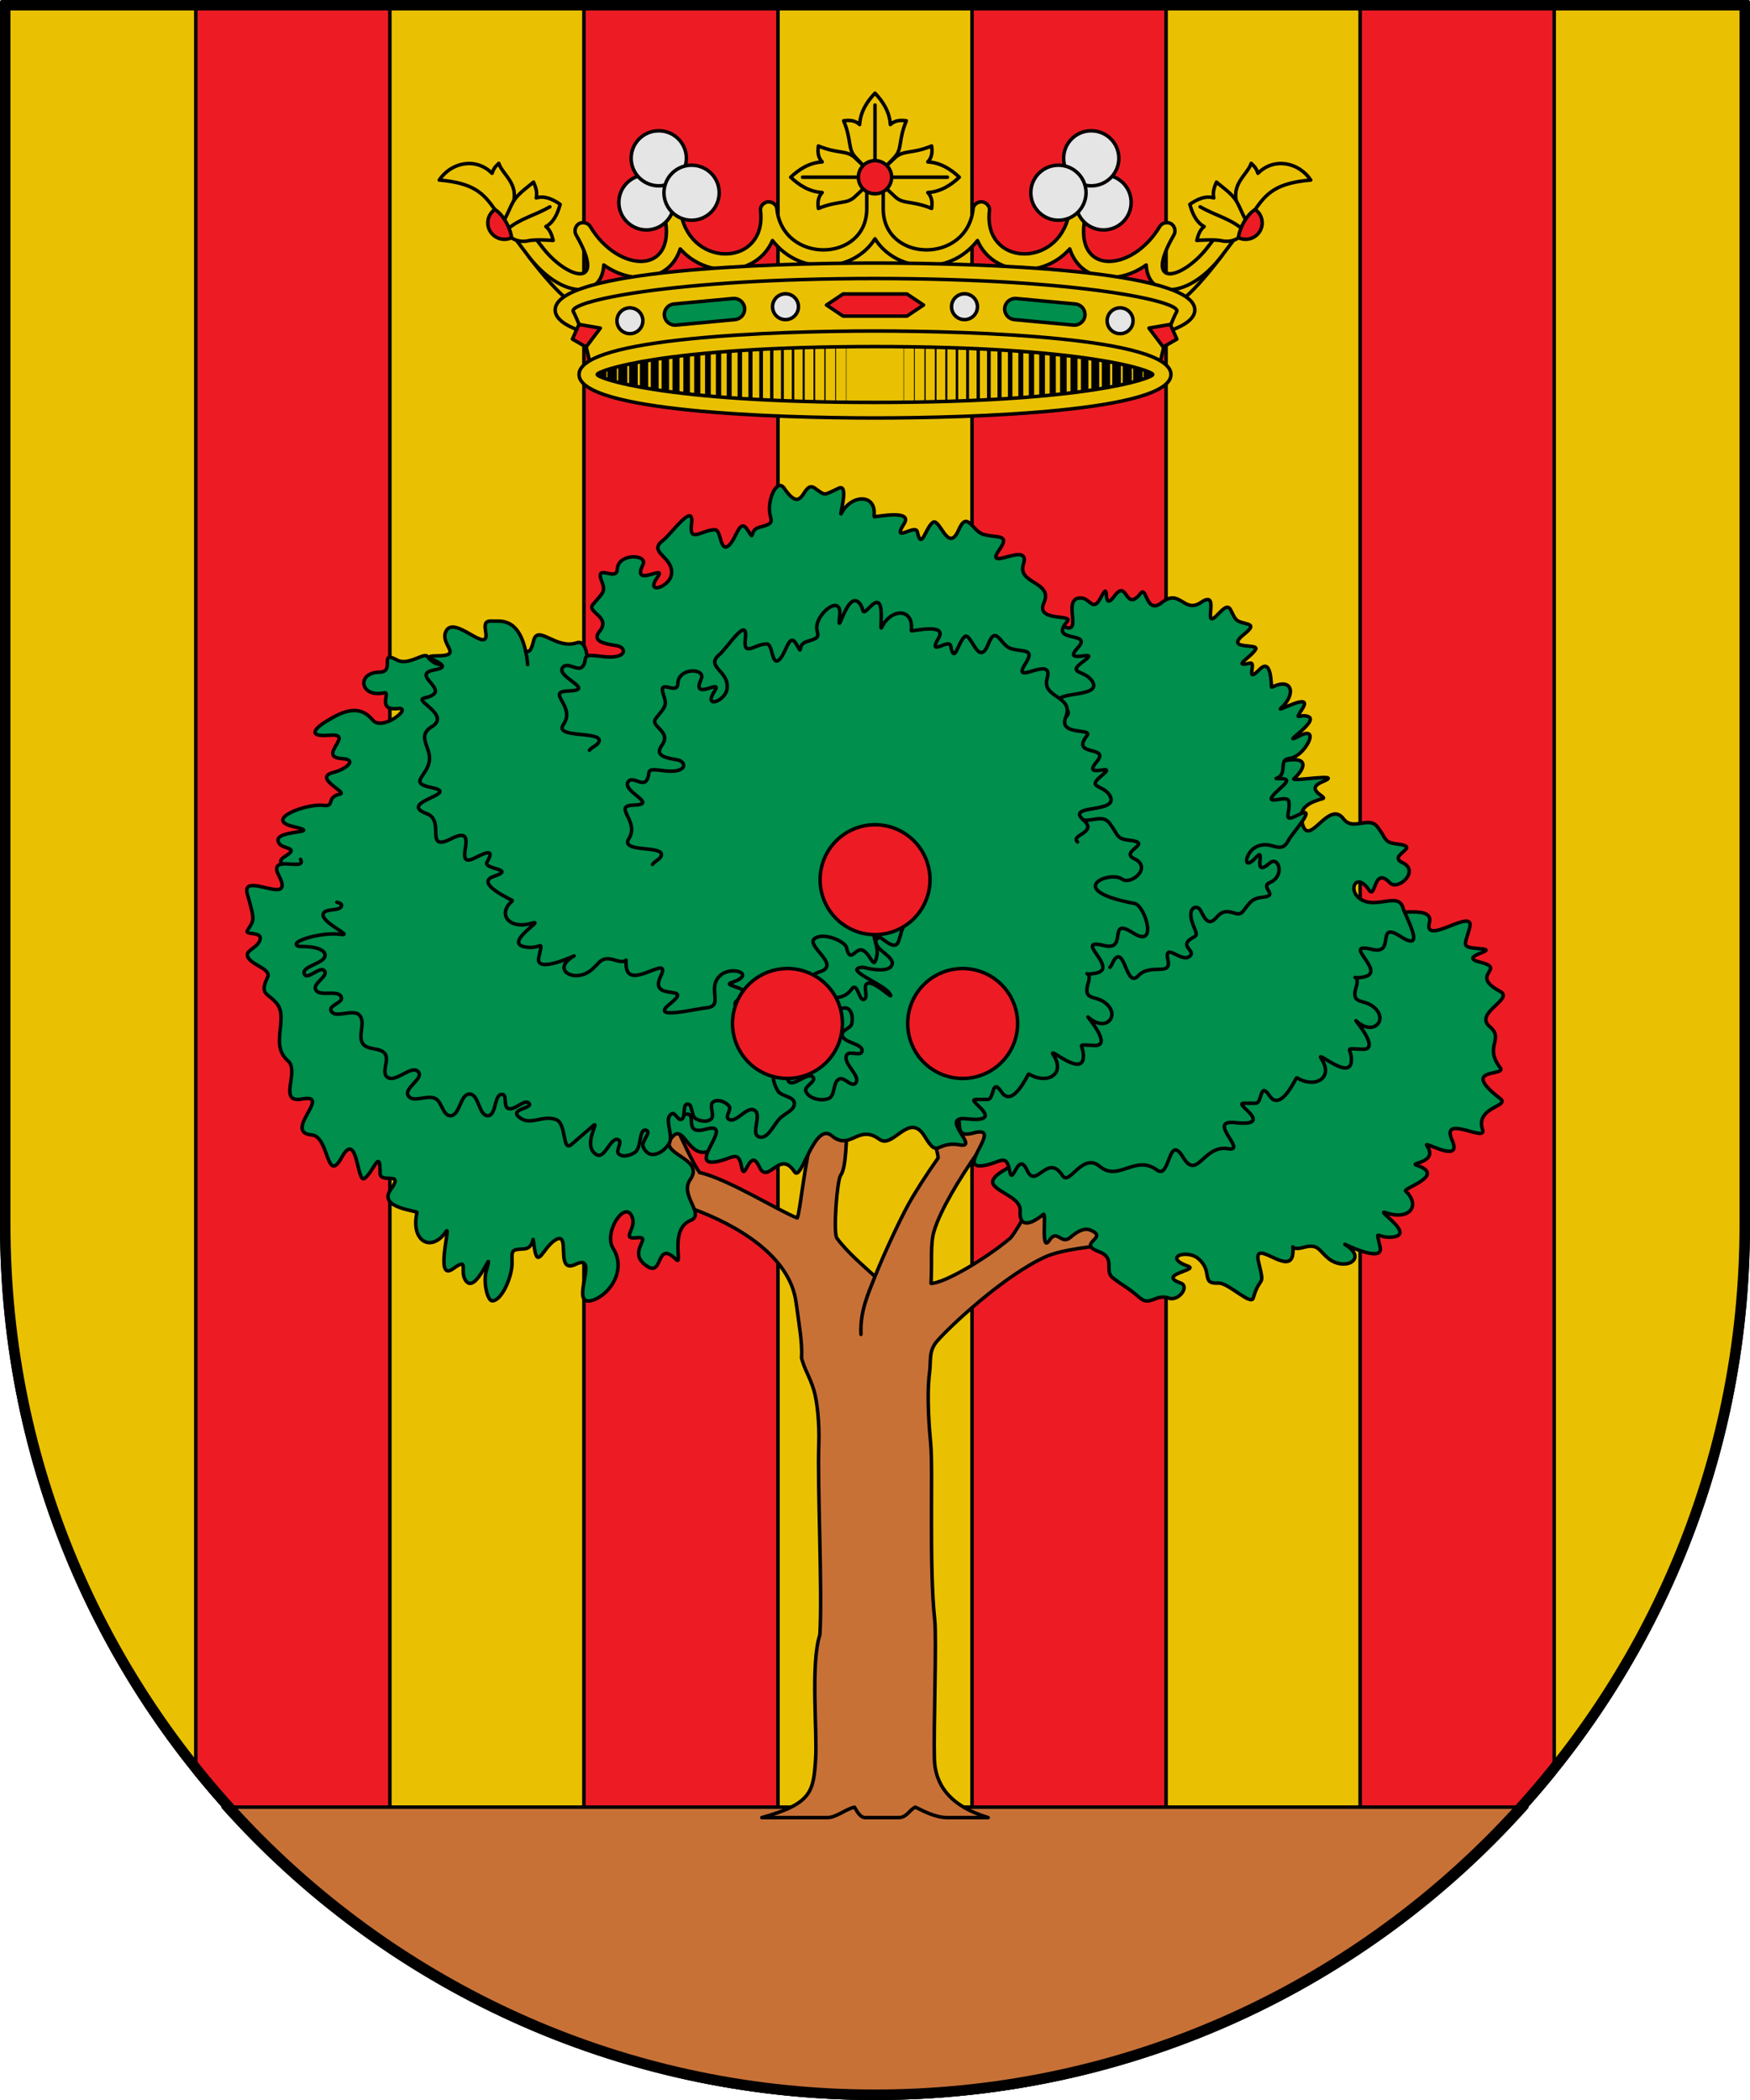 <?xml version="1.0" encoding="utf-8"?><svg xmlns="http://www.w3.org/2000/svg" version="1.1" viewBox="0 0 500 600"><path d="m.5.5v349.5c0 137.724 111.776 249.5 249.5 249.5s249.5-111.776 249.5-249.5v-349.5z" fill="#eac102" stroke="#000" stroke-linecap="round" stroke-linejoin="round"/><g stroke="#000" stroke-linecap="round" stroke-linejoin="round"><path d="m444.056.5v506.25c-9.763 12.069-20.617 23.19-32.431 33.25h-23.014v-539.5z" fill="#ed1c24"/><path d="m55.944.5v506.25c9.763 12.069 20.617 23.19 32.431 33.25h23.014v-539.5z" fill="#ed1c24"/><path d="m277.722 540v-539.5h55.444v539.5z" fill="#ed1c24"/><path d="m166.833 540v-539.5h55.444v539.5z" fill="#ed1c24"/><path d="m63.75 516.333c45.624 51.087 112.051 83.167 186.25 83.167s140.626-32.081 186.25-83.167z" fill="#c87137"/></g><g stroke="#000" stroke-linecap="round" stroke-linejoin="round"><g><path d="m168.344 107c0-3.267 17.902-9.911 81.656-9.911s81.656 6.644 81.656 9.911-17.902 9.911-81.656 9.911-81.656-6.644-81.656-9.911z" fill="#eac102"/><g fill="none" transform="translate(-205.735 -1472.156)"><path d="m383.672 1574.852v8.608" stroke-width="2.581"/><path d="m386.712 1574.153v10.006" stroke-width="2.464"/><path d="m389.752 1573.694v10.923" stroke-width="2.347"/><path d="m392.793 1573.127v12.058" stroke-width="2.229"/><path d="m395.833 1572.624v13.063" stroke-width="2.112"/><path d="m398.873 1572.188v13.936" stroke-width="1.995"/><path d="m401.914 1571.751v14.809" stroke-width="1.877"/><path d="m404.954 1571.38v15.552" stroke-width="1.76"/><path d="m407.995 1571.14v16.032" stroke-width="1.643"/><path d="m411.035 1570.856v16.6" stroke-width="1.525"/><path d="m414.075 1570.419v17.473" stroke-width="1.408"/><path d="m417.116 1570.179v17.954" stroke-width="1.291"/><path d="m420.156 1570.07v18.172" stroke-width="1.173"/><path d="m423.196 1569.808v18.696" stroke-width="1.056"/><path d="m426.236 1569.59v19.133" stroke-width=".939"/><path d="m429.277 1569.459v19.395" stroke-width=".821"/><path d="m432.317 1569.262v19.787" stroke-width=".704"/><path d="m435.358 1569.131v20.05" stroke-width=".587"/><path d="m438.398 1568.738v20.836" stroke-width=".469"/><path d="m441.438 1568.738v20.836" stroke-width=".352"/><path d="m444.479 1568.738v20.836" stroke-width=".235"/><path d="m447.519 1568.738v20.836" stroke-width=".117"/><path d="m377.591 1576.926v4.46" stroke-width="2.816"/><path d="m380.631 1575.812v6.687" stroke-width="2.699"/><path d="m527.798 1574.852v8.608" stroke-width="2.581"/><path d="m524.758 1574.153v10.006" stroke-width="2.464"/><path d="m521.717 1573.694v10.923" stroke-width="2.347"/><path d="m518.677 1573.127v12.058" stroke-width="2.229"/><path d="m515.637 1572.624v13.063" stroke-width="2.112"/><path d="m512.596 1572.188v13.936" stroke-width="1.995"/><path d="m509.556 1571.751v14.809" stroke-width="1.877"/><path d="m506.516 1571.38v15.552" stroke-width="1.76"/><path d="m503.475 1571.14v16.032" stroke-width="1.643"/><path d="m500.435 1570.856v16.6" stroke-width="1.525"/><path d="m497.395 1570.419v17.473" stroke-width="1.408"/><path d="m494.354 1570.179v17.954" stroke-width="1.291"/><path d="m491.314 1570.07v18.172" stroke-width="1.173"/><path d="m488.274 1569.808v18.696" stroke-width="1.056"/><path d="m485.234 1569.59v19.133" stroke-width=".939"/><path d="m482.193 1569.459v19.395" stroke-width=".821"/><path d="m479.153 1569.262v19.787" stroke-width=".704"/><path d="m476.113 1569.131v20.05" stroke-width=".587"/><path d="m473.072 1568.738v20.836" stroke-width=".469"/><path d="m470.032 1568.738v20.836" stroke-width=".352"/><path d="m466.991 1568.738v20.836" stroke-width=".235"/><path d="m463.951 1568.738v20.836" stroke-width=".117"/><path d="m533.879 1576.926v4.46" stroke-width="2.816"/><path d="m530.839 1575.812v6.687" stroke-width="2.699"/></g><g><path d="m233.823 41.708c5.681 2.35 8.045 1.095 10.437 3.351l2.804 2.644v5.864l-2.804 2.644c-2.392 2.256-4.756 1-10.437 3.351-.233-1.776-.131-3.244 1.095-4.552-3.681-.22-6.614-2.109-9.006-4.375 2.392-2.266 5.325-4.155 9.006-4.375-1.227-1.307-1.328-2.776-1.095-4.551z" fill="#eac102"/><path d="m245.696 50.634h-16.382" fill="none"/><path d="m252.941 47.707 2.653-2.795c2.263-2.384 1.003-4.741 3.362-10.403-1.782-.232-3.255-.131-4.567 1.092-.221-3.669-2.115-6.592-4.39-8.977-2.274 2.385-4.169 5.308-4.39 8.977-1.312-1.223-2.785-1.324-4.567-1.092 2.359 5.662 1.099 8.019 3.362 10.403l2.653 2.795z" fill="#eac102"/><path d="m250 46.344v-16.329" fill="none"/><path d="m167.672 83.648c-3.768-1.596-10.043-9.389-13.062-13.436l-3.766 2.798c4.884 6.426 8.615 10.471 11.591 12.839 1.488 1.184 2.787 1.977 4.148 2.375z" fill="#eac102"/><path d="m332.328 83.648c3.768-1.596 10.043-9.389 13.062-13.436l3.766 2.798c-4.884 6.426-8.615 10.471-11.591 12.839-1.488 1.184-2.787 1.977-4.148 2.375z" fill="#eac102"/><path d="m279.286 68.726c4.289 10.002 18.552 11.209 26.359 2.39 3.082 9.462 13.864 10.315 21.843 4.59 0 .014-0.0.03 0 .044.606 10.061 12.505 9.414 21.667-2.74l5.295-7.024c.739-.981.512-2.539-.478-3.272s-2.564-.508-3.302.474l-5.281 7.024c-7.304 9.715-19.087 12.681-9.988-3.09.613-1.062.25-2.577-.809-3.206-1.059-.629-2.61-.253-3.236.802-7.862 13.252-24.645 14.139-21.343-2.55.48-2.429.961-4.858 1.442-7.286.232-1.174-.69-2.433-1.875-2.661s-2.511.598-2.744 1.772c-.211 1.065-.961 4.848-1.442 7.272-3.104 15.656-24.629 14.756-22.682-1.151.142-1.159-.901-2.293-2.071-2.432s-2.476.717-2.592 1.879c-1.605 16.003-25.697 15.521-25.697.102v-7.68c0-1.226-1.106-2.375-2.353-2.375-1.247 0-2.353 1.149-2.353 2.375v7.68c0 15.418-24.092 15.901-25.697-.102-.117-1.162-1.422-2.018-2.592-1.879-1.17.139-2.212 1.274-2.071 2.432 1.947 15.908-19.578 16.808-22.682 1.151l-1.442-7.272c-.233-1.174-1.559-2-2.744-1.772s-2.107 1.487-1.875 2.661c.48 2.429 1.442 7.286 1.442 7.286 3.302 16.69-13.482 15.802-21.343 2.55-.626-1.055-2.177-1.431-3.236-.802s-1.422 2.144-.809 3.206c9.1 15.771-2.684 12.804-9.988 3.09l-5.281-7.024c-.738-.982-2.313-1.206-3.302-.474-.99.733-1.217 2.291-.478 3.272l5.295 7.024c9.162 12.153 21.061 12.801 21.667 2.74 0-.014 0-.03 0-.044 7.979 5.724 18.762 4.872 21.843-4.59 7.807 8.819 22.07 7.612 26.359-2.39 8.187 10.512 23.449 8.887 29.286-.502 5.837 9.388 21.099 11.013 29.286.502z" fill="#eac102"/><path d="m141.382 59.844c-3.251-4.596-5.943-7.547-15.882-8.4 3.4-5.096 10.482-6.571 15.088-1.921.436-1.272.704-1.687 1.922-2.863 1.086 3.318 5.922 5.826 4.003 11.768l-1.885 5.839z" fill="#eac102"/><path d="m155.96 64.73c1.155.912 1.678 2.257 2.094 3.972 0 0-4.969-.398-7.132.094-2.47.562-4.346-.489-4.752-.886l-2.346-4.592c1.793-3.188 2.146-4.939 3.49-6.674 1.341-1.732 3.535-3.255 5.129-4.615.699 1.598 1.099 2.994.765 4.523 2.302-.719 4.678.319 6.841 1.833-.739 2.716-1.925 5.215-4.089 6.345z" fill="#eac102"/><path d="m145.048 65.41c3.866-3.116 7.405-3.685 12.059-6.317" fill="none"/><path d="m146.17 67.911c-.622.296-1.305.469-2.042.469-2.626 0-4.754-2.109-4.754-4.71 0-1.586.795-2.973 2.008-3.826 2.389 1.504 4.418 5.148 4.788 8.067z" fill="#ed1c24" fill-rule="evenodd"/><path d="m358.618 59.844c3.251-4.596 5.943-7.547 15.882-8.4-3.4-5.096-10.482-6.571-15.088-1.921-.436-1.272-.704-1.687-1.922-2.863-1.086 3.318-5.922 5.826-4.003 11.768l1.885 5.839z" fill="#eac102"/><path d="m344.04 64.73c-1.155.912-1.678 2.257-2.094 3.972 0 0 4.968-.398 7.132.094 2.47.562 4.346-.489 4.752-.886l2.346-4.592c-1.793-3.188-2.146-4.939-3.49-6.674-1.341-1.732-3.535-3.255-5.129-4.615-.699 1.598-1.099 2.994-.765 4.523-2.302-.719-4.678.319-6.841 1.833.739 2.716 1.925 5.215 4.089 6.345z" fill="#eac102"/><path d="m354.952 65.41c-3.866-3.116-7.405-3.685-12.059-6.317" fill="none"/><path d="m353.83 67.911c.622.296 1.305.469 2.042.469 2.626 0 4.754-2.109 4.754-4.71 0-1.586-.795-2.973-2.008-3.826-2.389 1.504-4.418 5.148-4.788 8.067z" fill="#ed1c24" fill-rule="evenodd"/><path d="m266.177 41.708c-5.681 2.35-8.045 1.095-10.437 3.351l-2.804 2.644v5.864l2.804 2.644c2.392 2.256 4.756 1 10.437 3.351.233-1.776.131-3.244-1.095-4.552 3.681-.22 6.614-2.109 9.006-4.375-2.392-2.266-5.325-4.155-9.006-4.375 1.227-1.307 1.328-2.776 1.095-4.551z" fill="#eac102"/><path d="m254.304 50.634h16.382" fill="none"/><path d="m254.754 50.634c0 2.616-2.128 4.737-4.754 4.737s-4.754-2.121-4.754-4.737 2.128-4.737 4.754-4.737 4.754 2.121 4.754 4.737z" fill="#ed1c24" fill-rule="evenodd"/><path d="m250 97.157c-65.687 0-85.773-7.482-85.773-8.601s20.086-8.601 85.773-8.601 85.773 7.482 85.773 8.601-20.086 8.601-85.773 8.601zm-64.78 1.488c-15.295-2.012-26.598-5.177-26.598-10.088 0-11.414 61.049-13.396 91.378-13.396s91.378 1.982 91.378 13.396c0 4.911-11.303 8.076-26.598 10.088z" fill="#eac102" fill-rule="evenodd"/><path d="m201.373 98.645-32.444 6.877c-1.214-5.805-2.359-11.079-5.135-16.507-1.476-2.885 28.082-9.435 86.207-9.435s87.682 6.55 86.207 9.435c-2.776 5.428-3.922 10.702-5.135 16.507l-32.444-6.877z" fill="#eac102"/><path d="m192.578 86.853 16.839-1.567c1.684-.157 3.168 1.062 3.326 2.733.158 1.671-1.071 3.142-2.755 3.298l-16.839 1.566c-1.684.157-3.168-1.062-3.326-2.732-.158-1.671 1.071-3.142 2.755-3.298z" fill="#008f4c" fill-rule="evenodd"/><path d="m183.677 91.647c0 2.037-1.657 3.689-3.702 3.689s-3.702-1.651-3.702-3.689 1.657-3.689 3.702-3.689 3.702 1.651 3.702 3.689z" fill="#e5e5e5" fill-rule="evenodd"/><path d="m228.132 87.632c0 2.037-1.657 3.689-3.702 3.689s-3.702-1.651-3.702-3.689 1.657-3.689 3.702-3.689 3.702 1.651 3.702 3.689z" fill="#e5e5e5" fill-rule="evenodd"/><path d="m163.547 96.893 1.879-4.201 6.108 1.052-4.071 5.399z" fill="#ed1c24"/><path d="m329.372 107c0 1.037-18.587 7.977-79.372 7.977s-79.372-6.94-79.372-7.977c0-1.037 18.587-7.978 79.372-7.978 60.785 0 79.372 6.94 79.372 7.978zm5.187 0c0 10.587-56.493 12.425-84.559 12.425s-84.559-1.838-84.559-12.425 56.493-12.425 84.559-12.425 84.559 1.838 84.559 12.425z" fill="#eac102" fill-rule="evenodd"/><path d="m240.881 83.989-4.738 3.166 4.738 3.166h18.239l4.738-3.166-4.738-3.166z" fill="#ed1c24"/><path d="m307.228 86.853-16.839-1.567c-1.684-.157-3.168 1.062-3.326 2.733-.158 1.671 1.071 3.142 2.755 3.298l16.839 1.566c1.684.157 3.168-1.062 3.326-2.732s-1.071-3.142-2.755-3.298z" fill="#008f4c" fill-rule="evenodd"/><path d="m336.259 96.893-1.879-4.201-6.108 1.052 4.071 5.399z" fill="#ed1c24"/><path d="m316.324 91.647c0 2.037 1.657 3.689 3.702 3.689s3.702-1.651 3.702-3.689-1.657-3.689-3.702-3.689-3.702 1.651-3.702 3.689z" fill="#e5e5e5" fill-rule="evenodd"/><path d="m271.868 87.632c0 2.037 1.657 3.689 3.702 3.689s3.702-1.651 3.702-3.689-1.657-3.689-3.702-3.689-3.702 1.651-3.702 3.689z" fill="#e5e5e5" fill-rule="evenodd"/><path d="m192.594 57.831c0 4.343-3.533 7.863-7.891 7.863-4.358 0-7.891-3.52-7.891-7.863 0-4.342 3.533-7.863 7.891-7.863s7.891 3.52 7.891 7.863z" fill="#e5e5e5" fill-rule="evenodd"/><path d="m196.107 45.228c0 4.343-3.533 7.863-7.891 7.863s-7.891-3.52-7.891-7.863c0-4.342 3.533-7.863 7.891-7.863 4.358 0 7.891 3.52 7.891 7.863z" fill="#e5e5e5" fill-rule="evenodd"/><path d="m205.486 55.065c0 4.343-3.533 7.863-7.891 7.863s-7.891-3.52-7.891-7.863c0-4.342 3.533-7.863 7.891-7.863s7.891 3.52 7.891 7.863z" fill="#e5e5e5" fill-rule="evenodd"/><path d="m307.406 57.831c0 4.343 3.533 7.863 7.891 7.863 4.358 0 7.891-3.52 7.891-7.863 0-4.342-3.533-7.863-7.891-7.863s-7.891 3.52-7.891 7.863z" fill="#e5e5e5" fill-rule="evenodd"/><path d="m303.893 45.228c0 4.343 3.533 7.863 7.891 7.863s7.891-3.52 7.891-7.863c0-4.342-3.533-7.863-7.891-7.863-4.358 0-7.891 3.52-7.891 7.863z" fill="#e5e5e5" fill-rule="evenodd"/><path d="m294.514 55.065c0 4.343 3.533 7.863 7.891 7.863 4.358 0 7.891-3.52 7.891-7.863 0-4.342-3.533-7.863-7.891-7.863s-7.891 3.52-7.891 7.863z" fill="#e5e5e5" fill-rule="evenodd"/></g></g><g><path d="m217.657 519.312h18.711c2.586 0 5.167-2.387 7.751-2.979.434.521 1.424 2.979 3.088 2.979h9.614c2.275 0 3.175-2.419 4.734-2.979 1.903.931 5.634 2.979 9.045 2.979h11.744c-11.244-3.377-15.16-9.663-15.374-16.702-.257-8.472.673-34.526.097-39.776-1.649-15.053-.446-42.764-1.145-50.232-.365-3.905-1.205-13.714-.352-20.255.495-3.793-.315-6.311 2.186-9.187 3.832-4.406 19.159-18.734 30.948-24.067 9.065-4.1 35.169-3.984 40.796-5.818l-1.372-4.015c-1.542-1.489-27.568 1.012-32.52-.897-6.379-2.458 10.713-19.91 12.739-21.893l-5.053-1.891c-12.47 5.685-22.282 27.191-24.733 29.254-7.032 5.917-18.893 12.871-22.552 12.848.354-6.631-.27-11.253.908-15.07 3.636-11.781 20.782-34.841 28.397-42.02l-4.781-4.065c-4.609 2.861-8.797 10.965-15.442 16.64-1.211-.414-4.261-7.261-6.208-9.441l-4.722 2.337c-.018 1.949 4.07 14.399 3.861 15.804-3.499 4.995-6.644 9.889-8.569 13.419-2.199 4.03-6.629 13.325-9.453 20.422-1.969 4.949-4.324 10.024-4.004 16.543-.319-6.532 2.047-11.592 4.004-16.543-3.053-2.821-8.041-7.013-10.895-10.966-1.062-1.472.038-16.437 1.065-17.888 1.831-2.589 1.388-10.459 2.426-19.325.52-4.444 16.703-15.065 17.599-15.755l-2.503-3.661c-4.612.13-17.949 8.31-22.237 14.167-1.742.201-16.899-10.653-20.419-14.167l-3.615 2.276c2.7 3.114 5.668 5.625 8.47 8.048 2.551 2.207 13.74 11.708 12.588 15.532-2.57 8.528-3.875 23.594-4.699 25.018-4.538-1.63-20.193-11.363-27.909-12.968-4.454-6.646-8.928-20.147-14.054-25.866l-4.568 1.49c2.463 8.72 5.018 16.597 8.802 25.044-6.856 1.069-12.57-10.275-29.551-2.91l1.169 5.168c15.394-4.163 24.548 10.195 36.173 7.421 12.585 4.567 27.823 13.394 29.604 26.706.915 6.839 1.817 11.427 1.572 15.952.927 3.533 2.283 5.098 3.538 9.235.939 3.097 1.607 9.507 1.392 15.345-.432 11.743 1.062 42.2.297 54.502-2.701 8.262-.693 27.845-1.214 35.506-.627 9.207-1.029 12.749-15.375 16.702z" fill="#c87137"/><g fill="#008f4c" fill-rule="evenodd"><path d="m165.189 312.314c-3.018-.813-4.723 4.697-8.674.155-3.874-4.454-4.587 13.511-8.598 5.825-2.681-5.139-4.803-1.263-8.25-.469-2.297.529 2.065-5.456-2.977-3.072-6.74 3.187-2.647-6.812-8.73-4.114-5.126 2.274-.431-8.181-7.608-6.357-7.499 1.906-6.715-7.412-14.355-6.583-6.851.743 3.533-10.283-4.784-6.657-4.954 2.159-4.053-1.543-5.035-4.76-.908-2.975-8.858-4.859-1.948-6.553 7.268-1.781-2.082-3.416-2.767-6.671-.466-2.211 10.354-2.004 3.505-4.147-2.193-.686 2.958-5.936-2.14-3.841-7.371 3.03.181-8.188-5.665-8.254-7.229-.082-2.815-6.875.792-8.276 3.043-1.182-12.249-.261-6.451-3.893 4.127-2.586-.483-1.958-1.676-3.578-3.188-4.33 13.57-2.666 3.888-4.934-8.581-2.01 4.032-6.658 8.722-6.035 3.41.453.541-2.264 4.732-3.221 2.2-.502-8.038-4.687-1.815-6.213 3.28-.805 7.056-3.651 2.394-3.916-7.537-.429 4.057-7.363-3.637-6.68-5.515.49-5.133-1.36-.875-3.987 4.729-2.918 9.43-4.997 13.251-.35 2.752 3.348 11.67-3.791 7.194-3.299-6.287.691-1.812-4.945-3.942-4.48-6.902 1.505-8.014-5.832-1.277-5.916 4.581-.057-.31-6.384 4.914-3.486 3.257 1.806 7.812-2.284 8.755-.975 4.436 6.157 13.783-1.775 14.133 4.99.26 5.027 2.738 4.956 4.555-.206 1.637-4.649-3.127-5.612 2.423-5.299 4.997.282-2.615-7.808 3.451-4.515 2.824 1.533 4.262 6.903 5.76.548 1.151-4.882 6.353 2.542 12.237.59 5.97-1.981.521 19.987 8.654 12.52"/><path d="m85.871 245.521c1.896 3.72-9.561-1.745-6.206 4.638 4.931 9.38-10.94-1.619-9 5.281 2.225 7.914 1.978 7.195 0 10.484-.72 1.197 3.81.323 3.691 2.116-.164 2.46-3.691 3.275-3.691 4.7 0 2.84 7.043 3.851 5.791 6.461-2.478 5.168.166 4.465 2.621 7.506 3.482 4.314-2.123 11.827 3.179 16.361 3.523 3.013-3.113 12.287 4.075 10.934 8.788-1.654-5.729 9.502 2.762 10.268 5.013.453 4.115 14.397 8.549 6.403 4.503-8.119 4.328 7.374 6.442 6.049 2.567-1.608 4.567-9.111 4.505-1.607-.029 3.408 7.154-.865 3.033 4.791-3.813 5.232 7.63 5.992 7.514 6.513-1.881 8.457 4.273 11.513 8.322 5.417 1.514-2.28-3.397 14.526 1.917 10.71 4.791-3.44 1.957.45 3.529 3.102 3.107 5.24 8.541-11.663 6.008-2.412-.879 3.21.37 8.435 1.734 8.435 2.708 0 5.825-7.06 5.664-11.237-.135-3.514.065-3.381 3.457-3.609 3.437-.232 2.107-5.785 2.912-.324.93 6.311 2.461.019 5.919-2.173 4.82-3.055-.332 9.939 5.883 6.902 7.016-3.428-1.661 11.383 4.11 10.44 4.546-.743 10.894-8.085 6.572-15.038-2.875-4.625 3.71-14.286 5.531-8.703 1.082 3.318-3.37 6.241 1.281 5.707 4.609-.529-2.418 3.68 2.058 7.497 5.888 5.021 2.896-7.404 9.184-1.253 1.967 1.924-2.057-8.694 4.113-11.195 4.26-1.727-3.245-7.222-.162-11.589 4.626-6.554-10.257-7.212-4.772-12.582 3.006-2.943 4.444 6.224 9.763 4.504 5.808-1.878 1.097-1.731 5.672-.284 4.161 1.316-7.429-13.902.323-10.092 6.623 3.255-.609-7.201 3.33-11.873 4.377-5.192-8.815-6.74-8.832-10.513 0-1.488 2.437-1.526 3.466-2.694"/><path d="m395.201 259.664c-.334 3.031 14.719-1.906 13.202 3.911-1.871 7.174 13.288-4.873 11.49 1.581-1.536 5.513-2.52 5.396 3.363 5.941 5.192.481-7.079 2.121-.397 3.79 7.978 1.993-3.459 3.418 5.755 8.38 4.108 2.212-7.658 6.125-2.933 10.094 4.189 3.519-1.736 5.58 2.933 11.667 2.061 2.687-11.96-.355 0 8.835 2.979 2.289-7.199 2.357-5.013 8.907 1.28 3.835-12.131-4.698-8.719 2.98 3.135 7.055-8.242.032-7.234 1.504 3.463 5.057-5.103 4.942-2.921 5.661 8.74 2.88-3.938 6.602-3.128 7.373 4.402 4.19 1.105 8.506-5.565 6.224-3.874-1.325 9.35 6.525 1.34 6.973-4.125.23-4.297-2.681-3.047 2.822 1.112 4.896-10.921-1.259-10.077-.752 6.791 4.08.043 7.832-4.705 4.004-2.708-2.183-2.837-4.358-7.099-3.154-4.467 1.262-2.626-2.169-3.081 1.886-.758 6.75-11.597-5.143-9.762 2.324 1.897 7.719.5 3.287-1.537 10.266-.653 2.239-7.213-4.444-9.922-4.281-5.253.316-1.369-3.323-5.823-7.026-3.231-2.686-10.2-.42-2.845 2.212 3.134 1.121-9.065 2.339-2.176 4.781 2.747.974-.604 5.372-3.424 4.314-3.482-1.306-5.323 2.403-8.118 0-3.92-3.37-4.479-3.197-7.811-5.775-2.6-2.011.976-5.654-3.989-7.495-6.625-2.456 3.257-3.925-2.538-6.196-1.826-.716-3.895.673-5.625 2.15-2.638 2.252-3.72-2.595-5.948.79-2.605 3.957-.749-8.249-1.782-7.375-3.05 2.579-6.961 4.28-6.597-1.068.24-3.535-5.804-4.992-7.561-7.35-2.846-3.82 15.633-8.849 14.061-11.132-.884-1.284-9.242-2.747-10.739-3.207"/><path d="m272.433 319.461c3.635-.728-.959 6.093 5.715 4.256 8.863-2.44-4.899 10.22 2.452 9.365 5.041-.587 6.885-3.937 7.853 1.406.892 4.925 2.308-6.034 5.013-.099 2.55 5.593 5.824-5.193 10.119 1.515 1.96 3.061 5.625-6.819 10.61-2.662 5.424 4.523 10.147-3.513 16.344 1.043 3.913 2.877 3.12-10.903 7.559-3.537 3.999 6.636 5.736-3.77 12.771-2.549 5.771 1.002-6.399-8.409 2.024-7.444 3.875.444 7.233.112 3.604-3.324-3.112-2.947-1.708-2.056 2.309-2.231 1.912-.083 1.051-6.4 3.911-2.122 3.236 4.841 7.612-5.287 7.775-5.184 5.093 3.198 10.686.208 7.059-5.371-1.996-3.071 8.64 7.019 8.56.186-.04-3.419-2.401-3.174 3.105-2.916 5.617.263-2.595-8.889-1.746-8.112 5.247 4.8 9.645-.89 4.461-4.365-2.715-1.82-5.984-.4-4.438-5.367 1.307-4.198-2.659-1.978 2.013-2.783 7.234-1.246-6.803-10.217 2.5-7.918 6.976 1.724.805-8.431 8.234-3.644 7.431 4.789 1.383-5.592.548-8.369-1.318-4.383-7.512.547-12.013-2.313-3.961-2.517-1.274-8.013 2.353-2.656 1.996 2.948 1.271-7.015 5.966-2.042 2.283 2.418 8.716-3.362 3.624-5.749-4.58-2.147 5.803-4.502-1.533-5.333-3.811-.432-3.023-1.465-5.574-4.83-2.578-3.4-6.964 1.327-9.801-2.407-4.135-5.443-9.585 7.925-11.56 1.885-1.436-4.391.606-6.211 5.668-7.612 1.584-.438-5.529-2.541-.036-4.825 6.662-2.77-9.443.2-8.178-.894 2.873-2.487 4.566-6.254-1.858-5.247-4.213.66-3.846-2.072-6.372-3.039-5.21-1.994-7.607 7.04-10.795 6.015-1.249-.401-.579-2.516-1.283-3.68"/><path d="m298.673 182.63c2.324.908 1.371-5.329 5.381-3.575 5.528 2.418-.822-8.243 4.689-8.209 2.967.019 3.416 4.49 5.942-.409 2.709-5.254-.086 5.006 3.807-.238 3.674-4.948 2.925 5 7.433-.697 1.74-2.199 1.487 6.297 6.027 2.654 5.216-4.184 6.3 3.295 11.194-.042 6.033-4.113-.286 8.907 5.006 3.228 3.639-3.905 3.104-.753 4.916 1.526 1.533 1.928 7.132.597 2.455 4.293-6 4.742 4.27 2.529 3.236 4.358-1.267 2.244-6.965 5.178-1.62 3.962 2.05-.466-1.616 6.185 2.762 1.773 3.628-3.656 3.198 5.261 3.451 5.13 5.949-3.072 7.078 2.041 2.605 5.978-1.579 1.39 9.32-4.848 6.179.09-2.465 3.875-.854 1.388 1.598 2.264 3.566 1.274-9.043 8.881-2.352 5.496 6.055-3.064 1.471 5.656-2.54 6.393-1.997.367-2.115.567-2.313 3.283-.242 3.324-4.158 2.349-.144 2.595 3.401.208-1.224 2.778-2.829 5.031-1.748 2.455 4.136-.399 4.622 1.306.849 2.982-2.303 6.599 2.672 4.051 6.055-3.101-1.552 5.022-2.724 7.246-2.362 4.485-4.89-.483-9.43 1.963-2.951 1.591-3.82 7.269.244 2.818 2.951-3.233-1.494 6.297 3.852 1.697 2.55-2.194 4.37 3.686.144 5.497-3.306 1.417 2.794 3.758-2.214 4.273-3.057.315-3.579 1.46-5.652 4.108-1.611 2.058-4.404-2.017-7.36 1.498-2.455 2.919-3.478.478-4.716-1.87-.818-1.552-3.164-1.049-2.706 1.958.463 3.043 2.372 4.869.992 5.57-4.934 2.505.065 3.726-1.072 5.277-2.147 2.93-7.757-4.249-6.513 1.352 1.091 4.91-4.935.763-8.493 4.555-3.221 3.433-3.661-6.871-6.211-5.248-.964.614-1.057 1.965-1.86 2.84"/><path d="m195.863 318.385c3.635-.728-.959 6.093 5.715 4.256 8.863-2.44-4.898 10.22 2.452 9.364 5.039-.587 6.885-3.936 7.853 1.406.892 4.925 2.309-6.034 5.013-.103 2.55 5.593 5.824-5.193 10.119 1.515 1.96 3.061 5.625-14.492 10.609-10.335 5.423 4.523 7.465-3.514 13.662 1.042 3.912 2.876 8.485-8.194 12.924-.829 3.999 6.636 3.053 1.195 10.088 2.416 5.771 1.002-6.399-8.409 2.024-7.444 3.876.444 7.234.114 3.604-3.324-3.112-2.948-1.708-2.056 2.309-2.231 1.913-.083 1.05-6.399 3.909-2.122 3.237 4.842 7.614-5.287 7.777-5.184 5.093 3.199 10.686.208 7.059-5.371-1.996-3.071 8.64 7.019 8.56.186-.04-3.419-2.401-3.174 3.105-2.916 5.617.263-2.597-8.89-1.746-8.113 5.248 4.799 9.645-.89 4.461-4.366-2.715-1.82-5.984-.4-4.438-5.367 1.307-4.198-2.659-1.978 2.013-2.783 7.234-1.246-6.803-10.217 2.5-7.918 6.976 1.724.805-8.431 8.234-3.644 7.431 4.788 3.395-7.835.548-8.369-20.691-3.882-7.16-9.478-3.695-7.01 2.708 1.929 8.716-3.363 3.624-5.75-4.58-2.147 5.803-4.503-1.533-5.333-3.811-.432-3.023-1.465-5.574-4.83-2.578-3.4-6.964 1.327-9.801-2.407-4.135-5.442-9.583 7.926-11.56 1.885-1.437-4.39.606-6.211 5.668-7.611 1.584-.438-5.529-2.541-.036-4.825 6.662-2.77-9.442.2-8.178-.895 2.873-2.487 4.566-6.254-1.858-5.247-4.213.66-3.846-2.072-6.372-3.039-5.211-1.994-7.607 7.039-10.795 6.015-1.248-.401-.579-2.516-1.283-3.68"/><path d="m96.242 257.772s1.399.318 1.371.857c-.101 1.958-4.884.66-5.279 2.58-.509 2.48 9.003 6.37 4.95 5.754-5.365-.815-15.664 2.29-11.804 3.454 0 0 6.738-.27 7.353 2.217.656 2.651-7.078 3.325-5.827 5.752.883 1.712 4.519-2.538 5.684-1.006 1.189 1.563-3.321 3.525-2.529 5.323 1.038 2.356 6.612-.204 7.378 2.253.477 1.529-3.557 2.276-2.977 3.769.994 2.556 6.211-.669 8.116 1.302 1.926 1.993-.609 6.028 1.045 8.253 1.367 1.84 4.943.929 6.282 2.79 1.306 1.815-1.13 5.313.639 6.679 2.383 1.841 7.071-3.834 8.914-1.451 1.494 1.932-4.168 4.592-2.95 6.71 1.306 2.269 5.481-.348 7.799.866 1.92 1.006 2.105 4.892 4.272 4.904 2.759.014 2.748-6.218 5.508-6.188 2.707.03 2.565 6.343 5.268 6.189 2.439-.139 1.665-6.363 4.091-6.086 1.396.159.273 3.268 1.506 3.942 1.842 1.007 5.052-3.072 6.164-1.29.85 1.362-5.64 1.526-2.951 3.805 3.189 2.703 6.475-.653 10.546.706 3.2 1.068 1.718 9.515 4.505 7.104l6.144-5.317c2.128-1.842-3.337 5.769 1.003 8.274 2.404 1.387 4.013-5.39 6.247-4.235 1.196.619-.921 3.153.09 4.043 1.165 1.026 3.347.385 4.629-.49 1.947-1.327 1.048-7.072 3.265-6.274 1.46.525-1.428 3.076-.967 4.559.332 1.068 1.321 2.189 2.432 2.307 1.924.206 3.928-1.378 4.961-3.015 1.538-2.437-1.706-7.33.877-8.603.922-.454 1.644 1.942 2.621 1.625 1.496-.486.221-4.273 1.791-4.371 1.576-.099.983 3.305 2.331 4.13 1.244.761 3.253 1.116 4.371.179 1.277-1.071-.718-4.043.675-4.958 1.315-.864 3.633-.009 4.543 1.276.696.983-1.182 2.871-.229 3.607 2.078 1.607 5.233-3.835 7.478-2.473 2.184 1.325-1.169 6.705 1.234 7.57 2.548.918 4.167-3.472 6.117-5.353 1.412-1.362 4.207-2.33 4.034-4.285-.175-1.97-3.76-1.829-4.761-3.534-1.024-1.744-1.888-4.321-.787-6.016 1.116-1.718 4.509-3.259 5.888-1.745 1.226 1.346-3.155 3.649-2.022 5.075 1.482 1.866 5.685-3.033 7.059-1.086.859 1.216-2.668 2.555-2.111 3.936.854 2.116 4.395 2.93 6.513 2.086 1.975-.787 1.117-4.769 3.078-5.591 1.45-.609 3.439 2.397 4.543 1.276 1.992-2.024-3.868-5.73-2.419-8.173.75-1.265 3.95.501 4.31-.925.607-2.401-5.467-2.353-5.645-4.824-.099-1.372 2.374-1.77 2.719-3.102.362-1.397.217-3.338-.915-4.231-1.299-1.025-3.478.845-4.961.112-1.436-.709-5.699-4.616-2.838-3.882 3.438.882 6.594.953 8.663-1.87 1.748-2.384 2.11 3.403 3.549 2.894 1.463-.517-.415-3.849.965-4.559 2.046-1.053 8.284 5.691 6.323 2.769-1.779-2.651-13.705-7.022-7.528-7.399 0 0 6.928 1.932 8.176-.5 1.286-2.507-5.053-4.4-4.49-7.161.232-1.135 2.848-.825 2.85-1.984 0-1.197-2.939-2.06-2.939-2.06-3.16-2.215-13.42.703-10.649-1.787l4.324-3.886c.018-.013-.054 0-.072-.025"/><path d="m150.768 189.869c-1.346-13.684-7.79-12.339-9.534-12.403-1.952-.07-3.045-.154-2.477 3.008 1.306 7.274-9.327-5.489-11.461.184-1.409 3.744 5.18 6.721-2.504 6.729-6.913.007 6.562 2.729-.529 3.986-7.843 1.39 5.983 6.143-3.099 8.077-3.123.665 7.739 4.803 2.224 8.169-4.6 2.808.027 6.024-.75 10.032-.847 4.369-5.984 6.032.77 7.397 8.608 1.74-10.364 4.164-1.405 7.467 5.294 1.952-.883 11.083 6.929 7.118 8.995-4.565-.372 9.044 6.72 5.5 3.054-1.526 5.819-2.864 3.494 1.182-1.224 2.13 8.543 1.865 1.979 4.067-5.874 1.97 5.459 6.848 5.327 6.956-4.581 3.782-.991 8.448 5.627 6.4 3.958-1.225-9.313 6.194-1.261 6.918 4.046.363 4.306-2.5 3.11 2.905-1.107 5 10.909-.899 10.077-.425-6.777 3.858.036 7.824 4.75 4.155 2.685-2.09 2.784-4.286 7.07-2.926 4.329 1.374 2.629-2.01 3.116 1.981.835 6.842 13.147-4.323 9.801 2.637-3.586 7.46 10.03 1.973 2.601 7.894-5.908 4.709 7.269 1.377 10.523 1.067 5.216-.496-.254-5.851 4.167-9.44 3.183-2.584 10.28-.162 2.899 2.264-3.086 1.014 8.887 1.63 1.732 5.094-2.584 1.251 3.015 7.485 6.545 3.65 3.167-3.44 4.778 5.223 6.673-.597 1.026-3.153 1.929-2.864 6.547-3.909 2.887-.653-1.675-5.667 3.756-7.336 6.913-2.124-6.135-8.409-.372-10.003 2.871-.794 7.702 1.531 8.039 3.047 1.121 5.05 2.605-.479 4.885.915 2.317 1.417 2.953 6.111 3.843 1.11.56-3.146-3.241-8.066 2.064-4.076 6.468 4.865 2.373-4.302 8.649-6.981 4.315-1.842-7.491-7.237-5.944-9.505.515-.755 2.836-4.433 4.962-7.415"/><path d="m301.963 207.952c-2.425-2.059 6.543-2.575 1.883-6.261-5.845-4.623 11.027-1.892 8.367-6.796-2.007-3.7-7.825-2.128-2.592-5.983 5.418-3.992-6.581 1.418-1.692-3.827 4.582-4.916-8.496-1.178-2.998-7.533 1.86-2.15-9.108.206-6.682-5.261 2.768-6.239-7.673-5.368-5.847-11.082 2.253-7.049-11.564 2.559-6.9-4.1 3.291-4.699-.644-3.27-4.607-4.462-3.097-.931-4.538-6.918-6.964-1.299-3.09 7.158-5.417-3.693-7.46-2.054-2.146 1.722-3.196 8.115-4.38 2.642-.513-2.374-7.509 3.53-3.796-2.264 2.81-4.383-8.633-1.78-8.594-2.065.921-6.691-6.444-6.431-9.269-1.005-.989 1.899 2.439-8.611-.794-7.111-4.533 2.103-3.683 2.202-6.799 0-3.638-2.571-3.129 8.287-8.791 0-2.102-3.076-5.134 3.677-3.942 8.003.545 1.977.2 2.285-3.115 3.151-3.257.851-1.101 4.427-3.348.831-2.289-3.662-3.153 2.073-5.152 4.119-2.839 2.905-2.35-4.204-4.162-4.227-3.779-.047-7.498 4.013-6.758-1.579.903-6.819-5.816 2.858-8.133 4.599-4.681 3.516 3.236 4.596 2.38 9.842-.576 3.524-7.776 5.95-3.852.499 2.595-3.604-7.664 3.414-4.27-3.362 1.532-3.06-7.17-3.412-7.335 1.302-.126 3.626-6.475-1.878-4.476 3.312 1.162 3.016.584 3.207-2.446 6.67-2.016 2.304 5.239 3.507 1.901 7.672-2.414 3.012 1.425 3.601 4.956 4.171 2.163.349 3.047 2.854-1.158 3.191-3.467.278-7.642-1.369-7.878.483-.721 5.652-4.542.478-6.404 2.446-2.516 2.659 9.8 6.551 1.649 6.796-6.911.207 2.187 4.229-1.537 9.597-2.787 4.018 11.004 1.812 10.204 4.763-.331 1.219-2.037 1.561-2.769 2.585"/><path d="m307.877 240.574c-2.204-2.06 5.89-2.626 1.712-6.261-5.376-4.678 10.075-1.794 7.607-6.796-1.711-3.468-7.09-2.147-2.356-5.983 4.949-4.011-5.978 1.413-1.539-3.827 4.17-4.922-7.616-1.303-2.728-7.533 1.755-2.236-8.276.195-6.074-5.261 2.521-6.249-6.978-5.366-5.316-11.082 2.048-7.047-10.53 2.586-6.273-4.1 2.973-4.67-.617-3.279-4.191-4.462-2.888-.955-4.129-6.906-6.33-1.299-2.814 7.17-4.966-3.658-6.783-2.054-1.994 1.761-2.9 8.134-3.982 2.642-.457-2.32-6.761 3.415-3.453-2.263 2.604-4.47-7.849-1.78-7.813-2.065.839-6.691-5.852-6.447-8.427-1.005-.905 1.914 1.529-10.664-3.069-6.086-3.336 3.322-1.563.909-3.485-.986-3.475-3.425-6.322 11.257-5.47 3.77.778-6.835-7.524-.097-6.458 4.193.494 1.99.3 2.251-2.834 3.151-3.212.922-.959 4.496-3.042.831-2.027-3.568-2.789 1.985-4.685 4.119-2.463 2.773-1.974-4.202-3.785-4.226-3.512-.048-6.817 3.999-6.144-1.579.823-6.827-5.287 2.857-7.395 4.599-4.255 3.516 2.93 4.676 2.163 9.842-.521 3.505-7.006 5.856-3.5.499 2.409-3.681-6.922 3.292-3.884-3.363 1.421-3.113-6.52-3.409-6.67 1.302-.114 3.614-5.877-1.853-4.07 3.312 1.062 3.036.388 3.389-2.223 6.67-1.848 2.322 4.688 3.611 1.728 7.672-2.256 3.095 1.291 3.6 4.506 4.171 2.057.365 2.835 2.849-1.054 3.191-3.287.289-6.957-1.302-7.164.483-.653 5.654-4.215.58-5.822 2.446-2.379 2.765 8.911 6.551 1.499 6.795-6.294.208 1.822 4.491-1.398 9.597-2.601 4.125 10.01 1.795 9.278 4.763-.289 1.172-1.853 1.561-2.518 2.585"/></g><g fill="#ed1c24" stroke-width="1.227"><path d="m240.689 292.429a15.7 15.7 0 1 1 -31.4 0 15.7 15.7 0 1 1 31.4 0z" stroke-width="1"/><path d="m290.745 292.429a15.7 15.7 0 1 1 -31.4 0 15.7 15.7 0 1 1 31.4 0z" stroke-width="1"/><path d="m265.717 251.343a15.7 15.7 0 1 1 -31.4 0 15.7 15.7 0 1 1 31.4 0z" stroke-width="1"/></g></g></g><path d="m1.5 1.5v348.5c0 137.172 111.328 248.5 248.5 248.5s248.5-111.328 248.5-248.5v-348.5z" fill="none" stroke="#000" stroke-linecap="round" stroke-linejoin="round" stroke-width="3"/></svg>